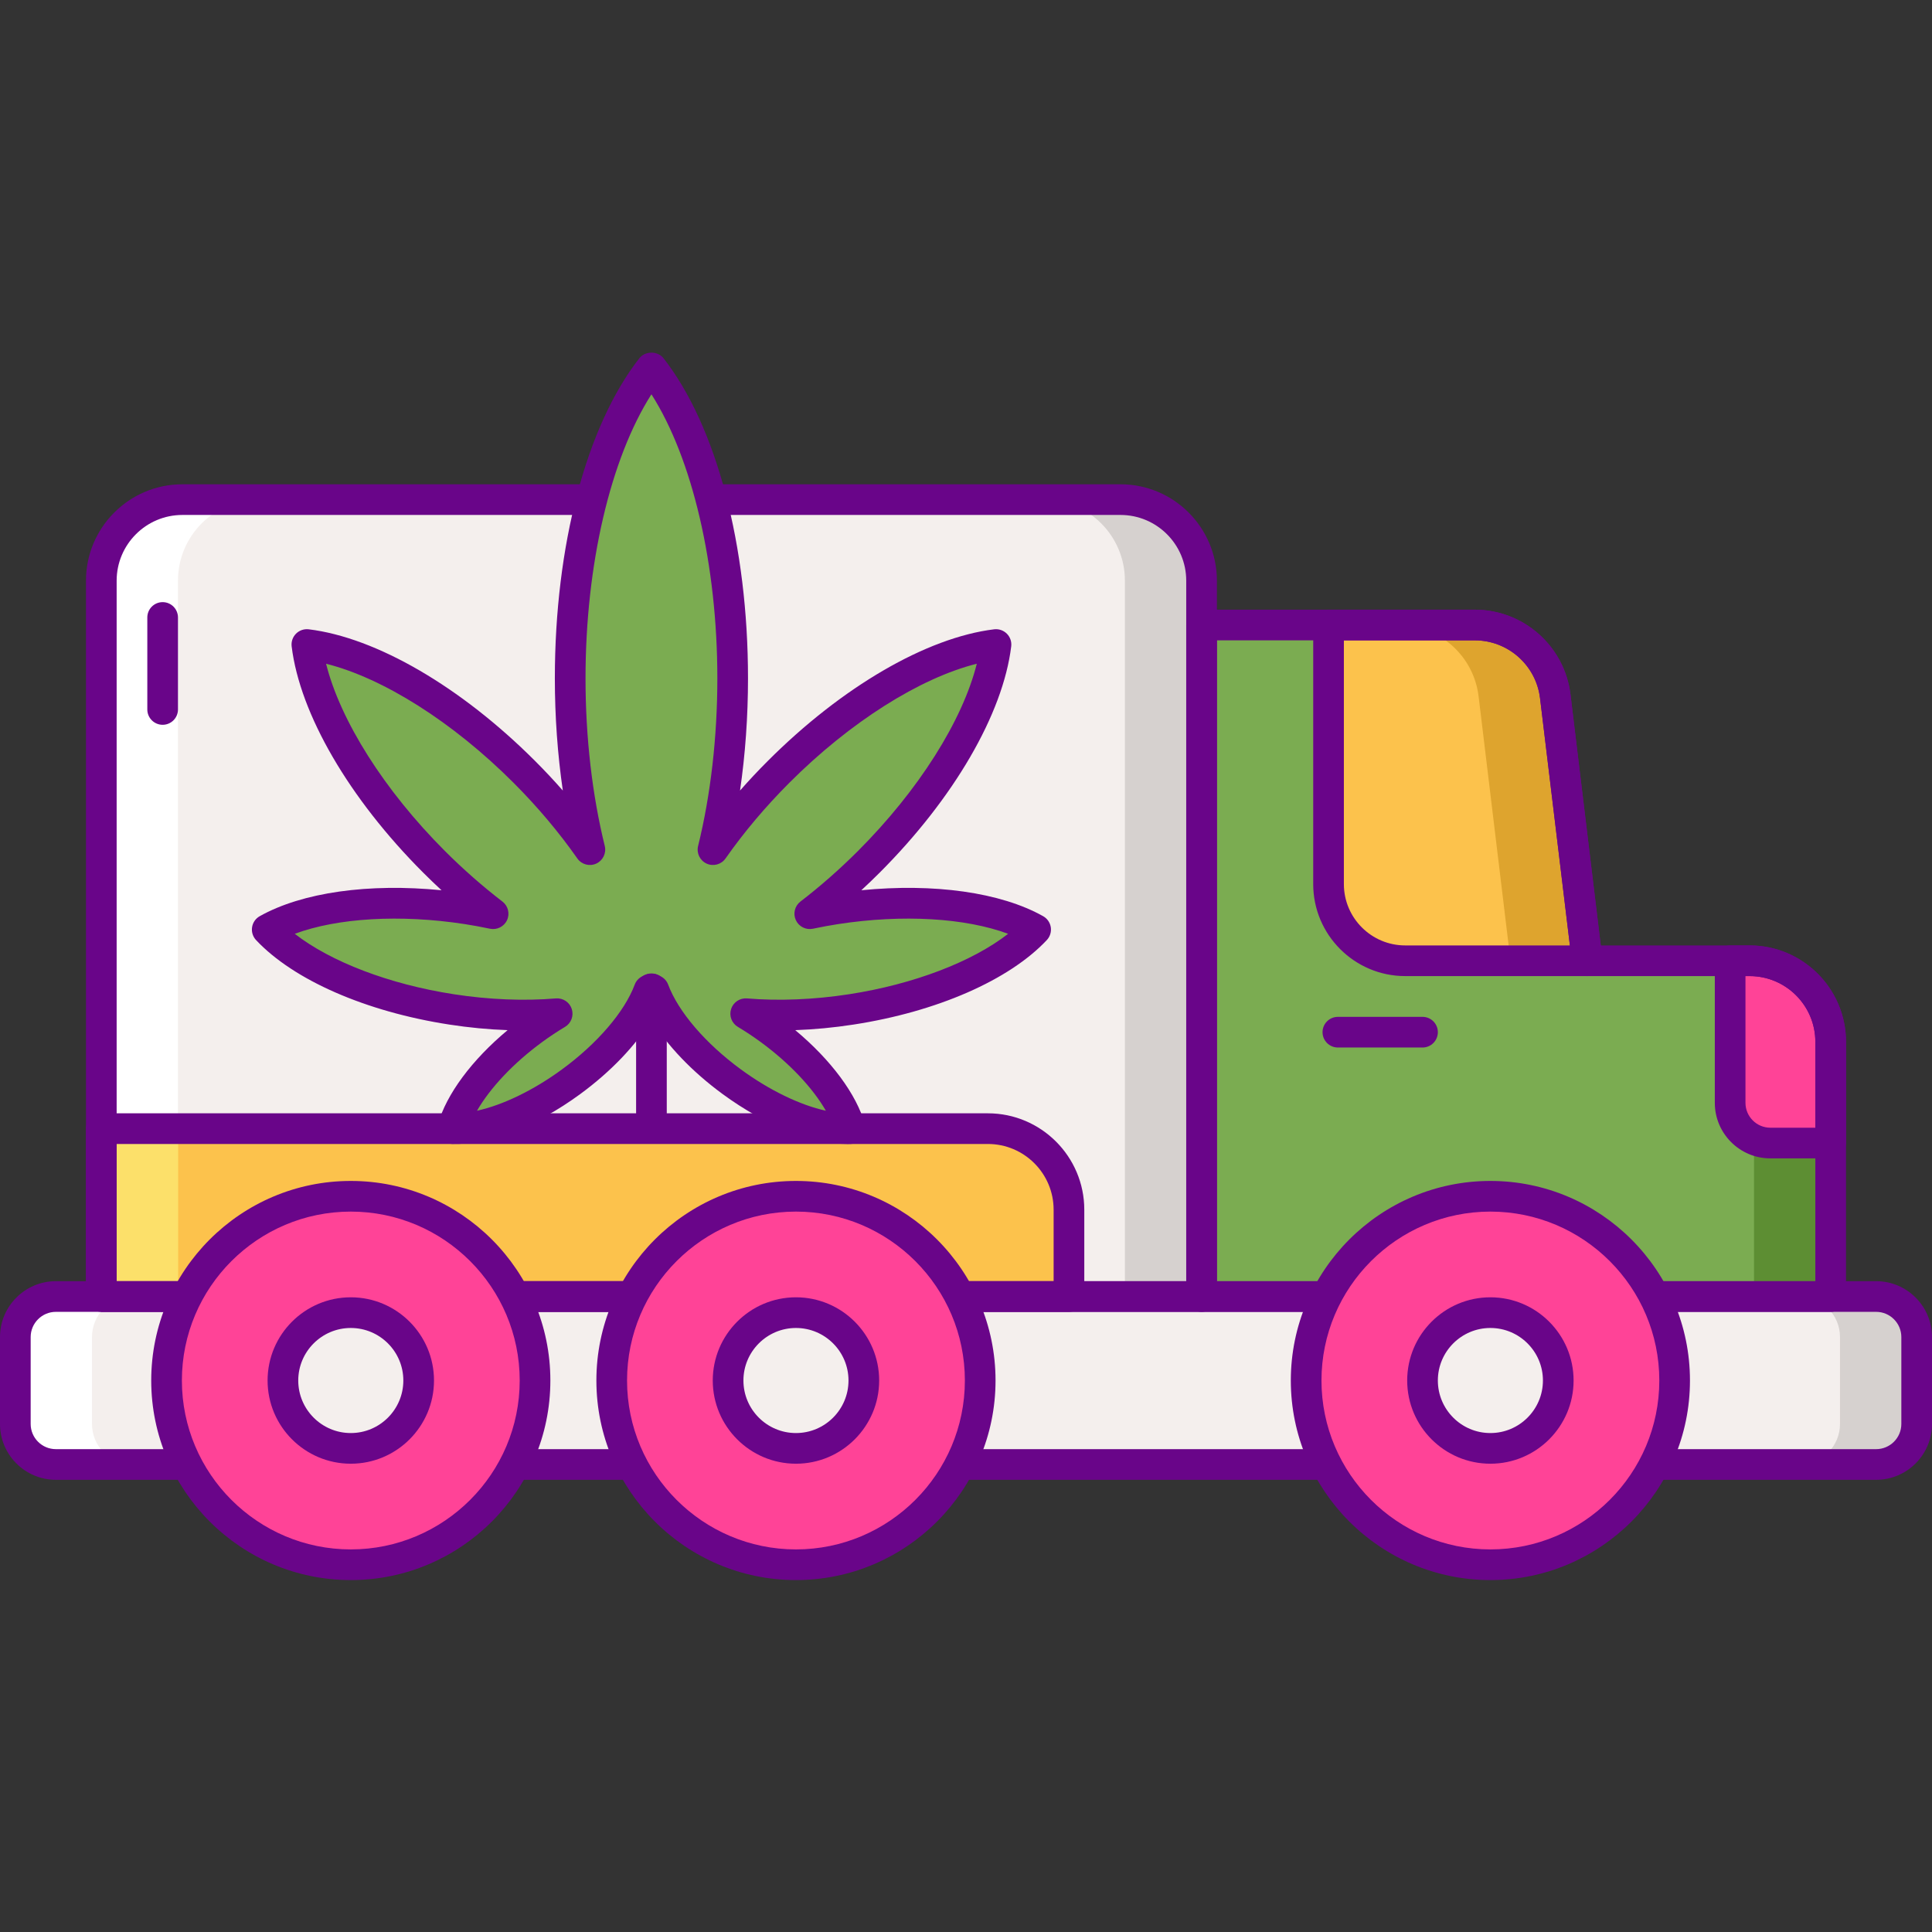<svg height="504pt" viewBox="0 -92 504.002 504" width="504pt" xmlns="http://www.w3.org/2000/svg"><rect x="0" y="-92" width="504.002" height="504" fill="#333333" stroke="none"/><path d="m292.309 38.332h-244.734c-11.676 0-21.145 9.469-21.145 21.145v186.746h287.023v-186.742c0-11.68-9.469-21.148-21.145-21.148zm0 0" fill="#f4efed"/><path d="m67.574 38.332h-20c-11.676 0-21.145 9.469-21.145 21.145v186.746h20v-186.742c0-11.68 9.465-21.148 21.145-21.148zm0 0" fill="#fff"/><path d="m257.715 202.43h-231.285v43.793h252.43v-22.645c0-11.68-9.469-21.148-21.145-21.148zm0 0" fill="#fcc24c"/><path d="m26.43 202.43h20.043v43.793h-20.043zm0 0" fill="#fce06a"/><path d="m489.43 290.043h-474.859c-5.84 0-10.57-4.734-10.57-10.574v-22.672c0-5.84 4.734-10.57 10.57-10.57h474.855c5.84 0 10.57 4.734 10.57 10.57v22.672c.004 5.84-4.73 10.574-10.566 10.574zm0 0" fill="#f4efed"/><path d="m456.426 158.633h-42.379l-8.324-68.973c-1.281-10.625-10.297-18.613-20.996-18.613h-71.273v175.18h164.117v-66.445c0-11.68-9.465-21.148-21.145-21.148zm0 0" fill="#7bac51"/><path d="m384.73 71.047h-38.152v67.59c0 11.047 8.957 20 20 20h47.473l-8.328-68.977c-1.281-10.625-10.293-18.613-20.992-18.613zm0 0" fill="#fcc24c"/><path d="m385.723 89.66 8.324 68.977h20l-8.324-68.977c-1.281-10.625-10.297-18.613-20.996-18.613h-20c10.703 0 19.715 7.988 20.996 18.613zm0 0" fill="#dea42e"/><path d="m292.309 38.332h-20c11.676 0 21.145 9.469 21.145 21.145v186.746h20v-186.742c0-11.68-9.469-21.148-21.145-21.148zm0 0" fill="#d6d1cf"/><path d="m456.426 158.633h-20c11.676 0 21.145 9.469 21.145 21.148v66.441h20v-66.441c0-11.68-9.465-21.148-21.145-21.148zm0 0" fill="#5d8e33"/><path d="m456.426 158.633h-5.082v37.062c0 5.793 4.695 10.492 10.492 10.492h15.734v-26.406c0-11.68-9.465-21.148-21.145-21.148zm0 0" fill="#ff4397"/><path d="m313.453 250.223h-287.023c-2.207 0-4-1.789-4-4v-186.742c0-13.867 11.281-25.145 25.145-25.145h244.734c13.867 0 25.145 11.281 25.145 25.145v186.742c0 2.211-1.789 4-4 4zm-283.023-8h279.023v-182.742c0-9.457-7.691-17.145-17.145-17.145h-244.734c-9.453 0-17.145 7.691-17.145 17.145zm0 0" fill="#690589"/><path d="m42.43 97.078c-2.207 0-4-1.793-4-4v-24c0-2.207 1.793-4 4-4 2.207 0 4 1.793 4 4v24c0 2.207-1.793 4-4 4zm0 0" fill="#690589"/><path d="m489.43 246.223h-20c5.84 0 10.57 4.734 10.57 10.574v22.672c0 5.84-4.734 10.57-10.57 10.57h20c5.84 0 10.57-4.734 10.57-10.57v-22.672c0-5.84-4.734-10.574-10.57-10.574zm0 0" fill="#d6d1cf"/><path d="m14.57 290.039h20c-5.84 0-10.574-4.734-10.574-10.574v-22.668c0-5.84 4.734-10.57 10.574-10.57h-20c-5.84 0-10.57 4.734-10.57 10.57v22.672c0 5.836 4.734 10.57 10.57 10.57zm0 0" fill="#fff"/><path d="m477.57 250.223h-164.117c-2.207 0-4-1.789-4-4v-175.176c0-2.207 1.793-4 4-4h71.277c12.707 0 23.441 9.512 24.965 22.133l7.902 65.453h38.828c13.867 0 25.145 11.285 25.145 25.148v66.441c0 2.211-1.789 4-4 4zm-160.117-8h156.117v-62.441c0-9.457-7.691-17.148-17.145-17.148h-42.379c-2.023 0-3.727-1.512-3.969-3.52l-8.324-68.977c-1.043-8.602-8.359-15.09-17.023-15.09h-67.277zm0 0" fill="#690589"/><path d="m278.859 250.223h-252.43c-2.207 0-4-1.789-4-4v-43.793c0-2.207 1.793-4 4-4h231.285c13.863 0 25.145 11.281 25.145 25.148v22.645c0 2.211-1.793 4-4 4zm-248.43-8h244.43v-18.645c0-9.457-7.691-17.148-17.145-17.148h-227.285zm0 0" fill="#690589"/><path d="m222.074 171.324c21.418-3.301 39.293-11.457 48.098-20.832-11.219-6.289-30.719-8.68-52.137-5.375-2.309.355-4.57.781-6.789 1.242 5.195-3.988 10.371-8.504 15.391-13.523 19.211-19.211 31.238-40.699 33.191-56.699-15.996 1.953-37.484 13.984-56.695 33.195-6.605 6.605-12.34 13.484-17.133 20.316 3.273-13.277 5.137-28.492 5.137-44.676 0-34.641-8.527-64.867-21.195-81.055-12.664 16.188-21.195 46.414-21.195 81.055 0 16.184 1.863 31.398 5.137 44.676-4.789-6.832-10.523-13.711-17.133-20.316-19.207-19.211-40.695-31.242-56.695-33.195 1.953 16 13.98 37.488 33.191 56.699 5.023 5.02 10.199 9.535 15.391 13.523-2.219-.461-4.48-.887-6.789-1.242-21.418-3.301-40.918-.914-52.133 5.375 8.801 9.375 26.676 17.527 48.094 20.832 9.789 1.512 19.164 1.816 27.543 1.121-2.105 1.258-4.219 2.656-6.312 4.188-11.082 8.125-18.754 17.938-20.965 25.785 8.148.258 19.82-4.098 30.902-12.223 10.23-7.496 17.539-16.426 20.344-23.93.168-.086.344-.168.504-.258.039.004.078.012.117.016.039-.004.078-.012.117-.016.16.09.34.172.504.258 2.805 7.504 10.117 16.434 20.344 23.93 11.082 8.125 22.754 12.48 30.902 12.223-2.211-7.848-9.879-17.66-20.965-25.785-2.09-1.531-4.207-2.93-6.312-4.188 8.379.695 17.758.391 27.543-1.121zm0 0" fill="#7bac51"/><g fill="#690589"><path d="m169.941 206.223c-2.207 0-4-1.789-4-4v-36.277c0-2.207 1.793-4 4-4 2.207 0 4 1.793 4 4v36.277c0 2.211-1.793 4-4 4zm0 0"/><path d="m221.109 206.434c-9.297 0-21.391-4.82-32.57-13.008-8.027-5.887-14.523-12.711-18.598-19.414-4.074 6.707-10.57 13.527-18.598 19.414-11.512 8.434-23.953 13.266-33.395 12.992-1.23-.039-2.375-.641-3.102-1.633-.727-.992-.957-2.266-.625-3.449 2.227-7.895 8.895-16.848 18.199-24.602-4.977-.176-10.062-.66-15.223-1.457-21.746-3.355-40.59-11.594-50.402-22.043-.84-.898-1.223-2.133-1.035-3.352.184-1.215.922-2.277 1.996-2.875 11.098-6.227 28.453-8.645 47.426-6.766-1.617-1.488-3.207-3.02-4.766-4.578-19.348-19.348-32.184-41.422-34.332-59.043-.148-1.219.27-2.441 1.141-3.312.867-.867 2.082-1.289 3.312-1.141 17.621 2.152 39.691 14.988 59.039 34.336 2.516 2.516 4.934 5.094 7.246 7.727-1.367-9.418-2.078-19.309-2.078-29.258 0-34.656 8.242-65.879 22.043-83.52 1.52-1.938 4.785-1.938 6.301 0 13.801 17.637 22.043 48.863 22.043 83.52 0 9.949-.707 19.84-2.078 29.258 2.312-2.633 4.734-5.211 7.25-7.727 19.344-19.348 41.418-32.184 59.039-34.336 1.215-.148 2.441.273 3.312 1.141.871.871 1.293 2.094 1.141 3.312-2.148 17.621-14.984 39.695-34.332 59.043-1.562 1.559-3.152 3.086-4.766 4.578 18.961-1.879 36.328.539 47.426 6.766 1.074.602 1.809 1.66 1.996 2.875.188 1.219-.195 2.453-1.035 3.352-9.812 10.449-28.652 18.691-50.402 22.043-5.16.797-10.25 1.281-15.227 1.457 9.309 7.754 15.977 16.707 18.199 24.602.332 1.184.102 2.457-.625 3.449-.727.992-1.871 1.594-3.098 1.633-.273.008-.547.016-.824.016zm-51.051-44.426c.68 0 1.348.176 1.949.508l.434.223c.863.457 1.527 1.215 1.867 2.129 2.648 7.078 9.734 15.34 18.961 22.102 7.473 5.477 15.461 9.312 22.176 10.789-3.43-5.957-9.496-12.422-16.965-17.895-1.953-1.43-3.973-2.773-6-3.984-1.598-.957-2.328-2.887-1.754-4.66.57-1.77 2.27-2.91 4.141-2.762 8.305.699 17.5.316 26.602-1.086 16.871-2.602 32.133-8.465 41.523-15.77-11.152-4.137-27.473-5.133-44.348-2.531-2.078.32-4.23.715-6.578 1.207-1.832.375-3.676-.551-4.453-2.246-.781-1.695-.285-3.703 1.195-4.84 5.199-3.992 10.246-8.43 15-13.184 15.844-15.844 27.297-34.02 31.012-48.859-14.84 3.719-33.02 15.172-48.859 31.012-6.246 6.246-11.859 12.898-16.688 19.785-1.102 1.574-3.176 2.145-4.93 1.344-1.75-.797-2.688-2.73-2.227-4.602 3.281-13.309 5.02-28.426 5.02-43.715 0-29.629-6.504-57.32-17.195-74.113-10.688 16.793-17.195 44.48-17.195 74.113 0 15.293 1.738 30.406 5.023 43.715.457 1.871-.477 3.805-2.23 4.602-1.75.801-3.824.23-4.93-1.344-4.824-6.883-10.438-13.539-16.684-19.785-15.84-15.84-34.02-27.293-48.863-31.012 3.723 14.84 15.172 33.016 31.012 48.859 4.762 4.758 9.809 9.195 15 13.184 1.48 1.137 1.98 3.145 1.203 4.84-.781 1.695-2.625 2.625-4.457 2.246-2.344-.492-4.5-.887-6.578-1.207-16.871-2.602-33.195-1.605-44.348 2.531 9.391 7.301 24.656 13.168 41.523 15.77 9.102 1.406 18.301 1.785 26.602 1.086 1.867-.148 3.574.992 4.141 2.762.57 1.773-.156 3.707-1.754 4.66-2.031 1.215-4.051 2.555-6 3.984-7.469 5.473-13.535 11.938-16.965 17.895 6.715-1.477 14.703-5.312 22.176-10.789 9.227-6.762 16.312-15.023 18.961-22.102.34-.914 1-1.668 1.859-2.125l.324-.164c.66-.375 1.523-.566 2.297-.57zm0 0"/><path d="m477.57 210.188h-15.734c-7.992 0-14.492-6.504-14.492-14.492v-37.062c0-2.207 1.789-4 4-4h5.082c13.867 0 25.145 11.285 25.145 25.148v26.406c0 2.211-1.789 4-4 4zm-22.227-47.555v33.062c0 3.578 2.91 6.492 6.492 6.492h11.734v-22.406c0-9.457-7.691-17.148-17.145-17.148zm0 0"/><path d="m414.047 162.633h-47.469c-13.234 0-24-10.766-24-24v-67.586c0-2.207 1.793-4 4-4h38.152c12.707 0 23.441 9.516 24.965 22.133l8.324 68.977c.137 1.133-.219 2.273-.977 3.129-.758.859-1.848 1.348-2.996 1.348zm-63.469-87.586v63.586c0 8.824 7.18 16 16 16h42.957l-7.785-64.496c-1.039-8.602-8.359-15.09-17.023-15.09zm0 0"/><path d="m489.426 294.039h-474.852c-8.035 0-14.574-6.535-14.574-14.57v-22.672c0-8.035 6.539-14.574 14.574-14.574h474.855c8.035 0 14.574 6.539 14.574 14.574v22.672c-.004 8.035-6.543 14.57-14.578 14.57zm-474.852-43.816c-3.625 0-6.574 2.953-6.574 6.574v22.672c0 3.625 2.949 6.57 6.574 6.57h474.855c3.621 0 6.574-2.949 6.574-6.57v-22.672c0-3.621-2.949-6.574-6.574-6.574zm0 0"/></g><path d="m102.543 221.379c-25.832-6.098-51.719 9.898-57.82 35.73-6.102 25.836 9.898 51.723 35.73 57.82 25.832 6.102 51.723-9.895 57.82-35.73 6.102-25.832-9.895-51.719-35.73-57.82zm0 0" fill="#ff4397"/><path d="m217.402 221.078c-25.984-5.406-51.434 11.281-56.84 37.27-5.402 25.988 11.281 51.434 37.27 56.84s51.438-11.281 56.84-37.27c5.406-25.988-11.281-51.434-37.27-56.84zm0 0" fill="#ff4397"/><path d="m399.711 221.336c-25.848-6.035-51.695 10.031-57.73 35.879-6.031 25.852 10.031 51.695 35.883 57.73 25.848 6.035 51.695-10.031 57.727-35.879 6.035-25.852-10.027-51.695-35.879-57.73zm0 0" fill="#ff4397"/><path d="m91.512 320.195c-28.707 0-52.062-23.355-52.062-52.062 0-28.707 23.355-52.062 52.062-52.062s52.062 23.355 52.062 52.062c0 28.707-23.355 52.062-52.062 52.062zm0-96.125c-24.297 0-44.062 19.766-44.062 44.062 0 24.297 19.766 44.062 44.062 44.062s44.062-19.766 44.062-44.062c0-24.297-19.766-44.062-44.062-44.062zm0 0" fill="#690589"/><path d="m207.641 320.195c-28.707 0-52.062-23.355-52.062-52.062 0-28.707 23.355-52.062 52.062-52.062 28.711 0 52.066 23.355 52.066 52.062 0 28.707-23.355 52.062-52.066 52.062zm0-96.125c-24.293 0-44.062 19.766-44.062 44.062 0 24.297 19.77 44.062 44.062 44.062 24.301 0 44.066-19.766 44.066-44.062 0-24.297-19.766-44.062-44.066-44.062zm0 0" fill="#690589"/><path d="m388.797 320.195c-28.707 0-52.062-23.355-52.062-52.062 0-28.707 23.355-52.062 52.062-52.062 28.711 0 52.066 23.355 52.066 52.062 0 28.707-23.355 52.062-52.066 52.062zm0-96.125c-24.293 0-44.062 19.766-44.062 44.062 0 24.297 19.77 44.062 44.062 44.062 24.297 0 44.066-19.766 44.066-44.062 0-24.297-19.766-44.062-44.066-44.062zm0 0" fill="#690589"/><path d="m109.215 268.133c0 9.777-7.926 17.703-17.703 17.703-9.777 0-17.703-7.926-17.703-17.703 0-9.777 7.926-17.703 17.703-17.703 9.777 0 17.703 7.926 17.703 17.703zm0 0" fill="#f4efed"/><path d="m225.348 268.133c0 9.777-7.93 17.703-17.707 17.703s-17.703-7.926-17.703-17.703c0-9.777 7.926-17.703 17.703-17.703s17.707 7.926 17.707 17.703zm0 0" fill="#f4efed"/><path d="m406.504 268.133c0 9.777-7.93 17.703-17.707 17.703s-17.703-7.926-17.703-17.703c0-9.777 7.926-17.703 17.703-17.703s17.707 7.926 17.707 17.703zm0 0" fill="#f4efed"/><path d="m91.512 289.84c-11.969 0-21.707-9.738-21.707-21.707s9.738-21.707 21.707-21.707 21.707 9.738 21.707 21.707-9.738 21.707-21.707 21.707zm0-35.41c-7.555 0-13.707 6.148-13.707 13.703 0 7.559 6.148 13.707 13.707 13.707 7.559 0 13.707-6.148 13.707-13.707 0-7.555-6.148-13.703-13.707-13.703zm0 0" fill="#690589"/><path d="m207.641 289.84c-11.965 0-21.703-9.738-21.703-21.707s9.738-21.707 21.703-21.707c11.969 0 21.707 9.738 21.707 21.707s-9.738 21.707-21.707 21.707zm0-35.41c-7.555 0-13.703 6.148-13.703 13.703 0 7.559 6.148 13.707 13.703 13.707 7.559 0 13.707-6.148 13.707-13.707 0-7.555-6.148-13.703-13.707-13.703zm0 0" fill="#690589"/><path d="m388.797 289.84c-11.969 0-21.703-9.738-21.703-21.707s9.734-21.707 21.703-21.707 21.707 9.738 21.707 21.707-9.738 21.707-21.707 21.707zm0-35.41c-7.555 0-13.703 6.148-13.703 13.703 0 7.559 6.145 13.707 13.703 13.707s13.707-6.148 13.707-13.707c0-7.555-6.148-13.703-13.707-13.703zm0 0" fill="#690589"/><path d="m371.094 181.266h-22.082c-2.207 0-4-1.793-4-4s1.793-4 4-4h22.082c2.207 0 4 1.793 4 4s-1.793 4-4 4zm0 0" fill="#690589"/></svg>